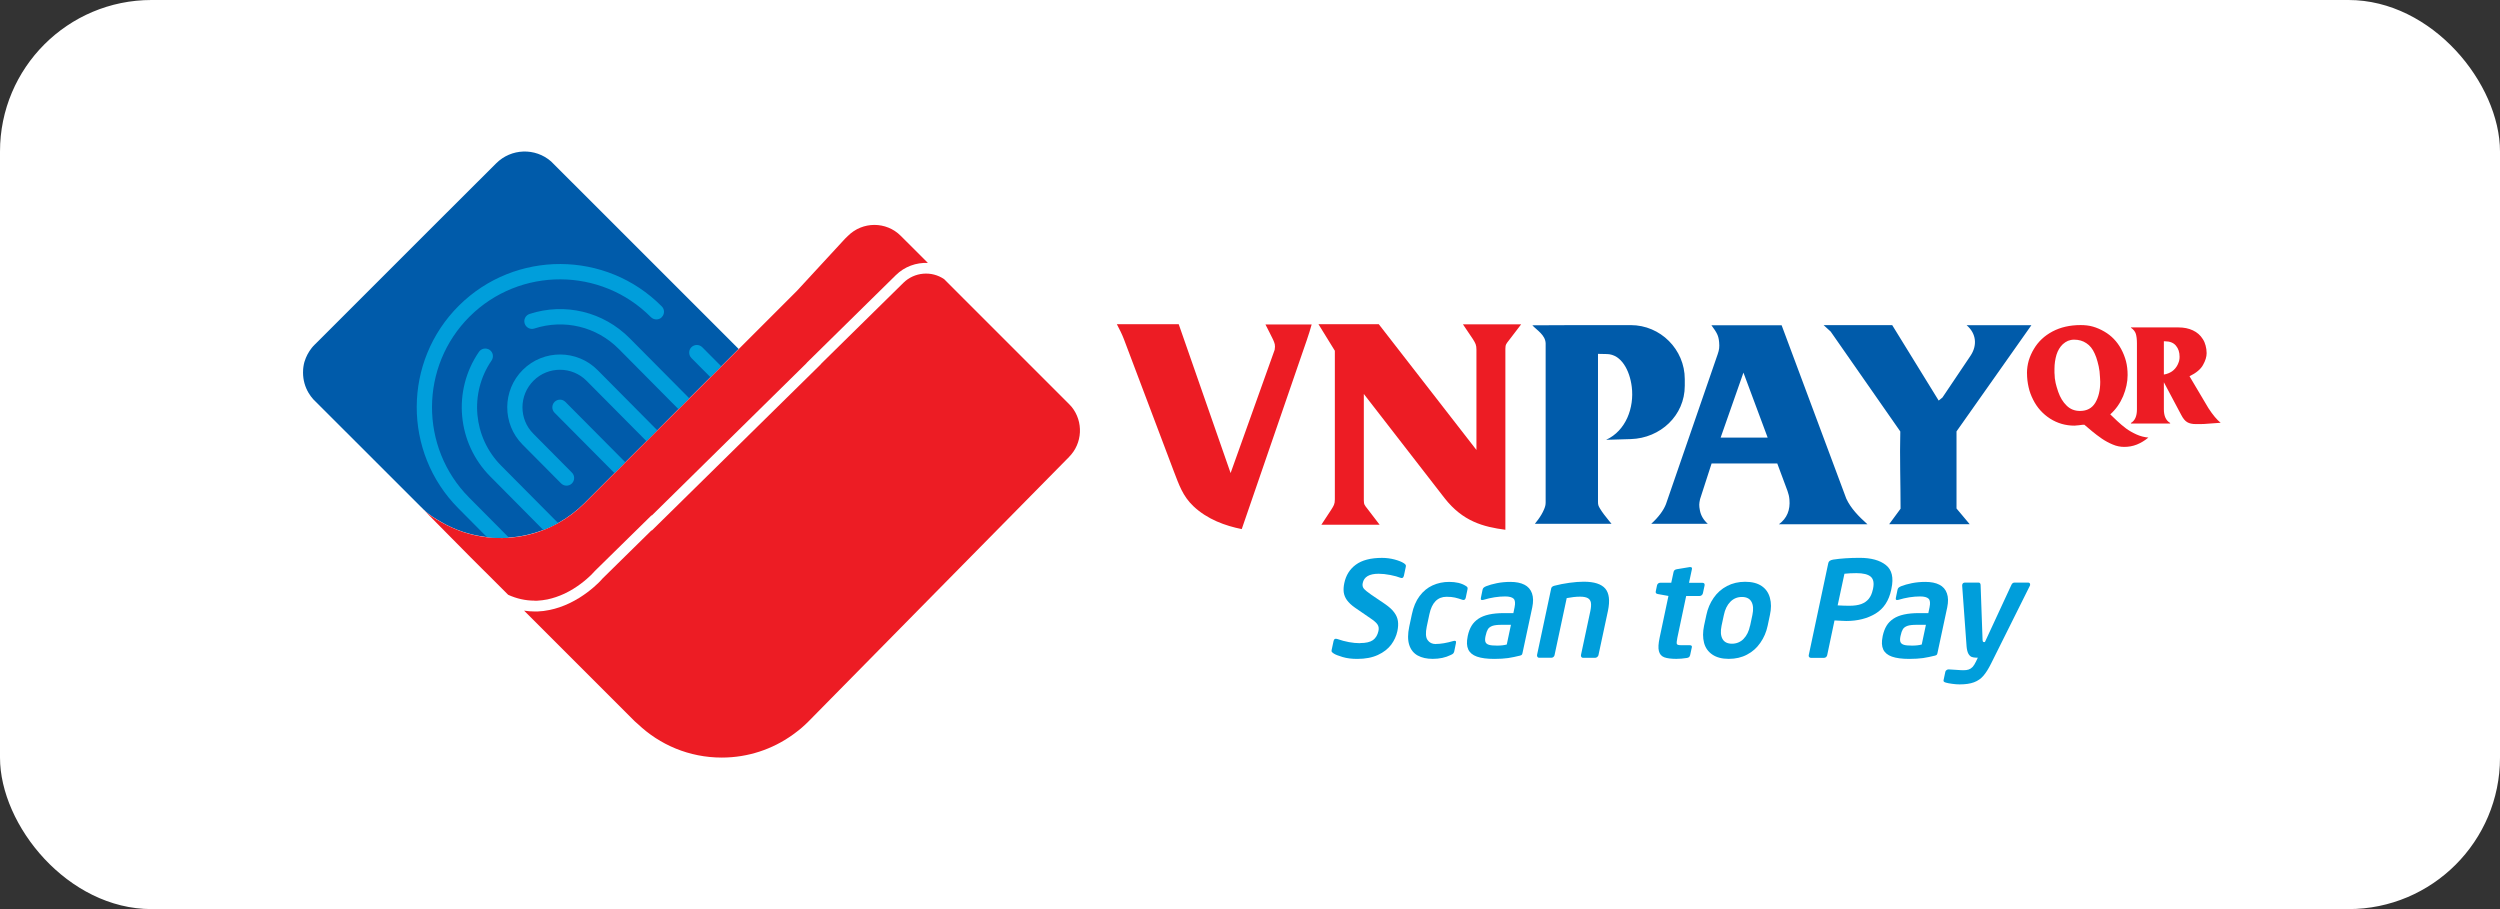 <svg width="66" height="24" viewBox="0 0 66 24" fill="none" xmlns="http://www.w3.org/2000/svg">
<rect x="0" y="0" width="66" height="24" fill="#333333" stroke="none"/>
<rect width="66" height="24" rx="4" fill="white"/>
<path d="M19.5 9.212L17.979 10.733L17.904 10.808L17.421 11.292L17.06 11.653L16.576 12.136L16.501 12.212L16.29 12.422L16.215 12.497L15.502 13.21L15.428 13.285C15.213 13.499 14.977 13.674 14.726 13.812C14.599 13.882 14.469 13.941 14.337 13.992C14.04 14.107 13.73 14.173 13.417 14.193C13.225 14.206 13.03 14.201 12.839 14.177C12.425 14.128 12.02 13.997 11.649 13.781C11.491 13.69 11.328 13.595 11.194 13.46C11.194 13.46 11.193 13.46 11.192 13.46C11.164 13.432 11.133 13.403 11.104 13.373L8.332 10.603L8.273 10.544C8.225 10.492 8.182 10.433 8.145 10.37C8.053 10.214 8 10.033 8 9.837C8 9.807 8 9.776 8.003 9.746C8.006 9.701 8.014 9.658 8.022 9.615C8.026 9.599 8.03 9.581 8.034 9.565C8.035 9.559 8.037 9.551 8.04 9.545C8.08 9.415 8.144 9.292 8.232 9.182C8.256 9.153 8.279 9.126 8.307 9.099L8.356 9.051L11.307 6.1L13.098 4.313C13.497 3.914 14.131 3.896 14.549 4.262L19.5 9.212Z" fill="#005BAA"/>
<path d="M14.113 15.857C13.875 15.857 13.64 15.805 13.416 15.703L12.85 15.137L12.711 15L12.687 14.976L12.423 14.712L11.102 13.376C11.131 13.406 11.162 13.436 11.19 13.464C11.325 13.598 11.489 13.694 11.649 13.786C12.019 14 12.425 14.133 12.838 14.182C13.03 14.206 13.225 14.211 13.416 14.198C13.729 14.179 14.041 14.112 14.336 13.997C14.469 13.946 14.6 13.885 14.726 13.816C14.977 13.678 15.213 13.502 15.427 13.29L15.502 13.214L16.214 12.502L16.29 12.427L16.5 12.216L16.575 12.141L17.059 11.657L17.42 11.296L17.904 10.813L17.979 10.738L21.044 7.673L22.308 6.303C22.308 6.303 22.313 6.298 22.316 6.295L22.385 6.228C22.772 5.841 23.398 5.841 23.782 6.228L24.474 6.919L24.496 6.942C24.19 6.927 23.881 7.037 23.65 7.264L21.307 9.569L21.283 9.597L17.208 13.609L17.201 13.604L15.7 15.078L15.691 15.089C15.691 15.089 15.654 15.131 15.6 15.184C15.481 15.299 15.234 15.516 14.903 15.672C14.753 15.742 14.601 15.793 14.45 15.825C14.36 15.843 14.269 15.854 14.178 15.859H14.11L14.113 15.857Z" fill="#ED1C24"/>
<path d="M28.223 12.065L28.148 12.14L24.828 15.509L21.342 19.048C21.23 19.16 21.115 19.261 20.992 19.35C20.989 19.353 20.982 19.358 20.978 19.361C20.962 19.372 20.944 19.385 20.927 19.398C20.925 19.4 20.923 19.401 20.92 19.403C20.395 19.778 19.75 20 19.055 20C18.196 20 17.416 19.663 16.84 19.115C16.84 19.115 16.839 19.115 16.838 19.114C16.811 19.091 16.785 19.069 16.76 19.045L16.161 18.446L14.476 16.761L13.914 16.199L13.836 16.121C13.927 16.135 14.02 16.143 14.112 16.143H14.191C14.297 16.139 14.405 16.126 14.51 16.103C14.682 16.068 14.856 16.009 15.027 15.928C15.396 15.754 15.671 15.513 15.802 15.385C15.853 15.335 15.891 15.292 15.907 15.273L17.202 14L17.207 14.007L21.663 9.623L21.687 9.594L23.851 7.465C24.141 7.181 24.596 7.143 24.927 7.371L25.439 7.884L28.221 10.666C28.245 10.69 28.269 10.715 28.292 10.742C28.606 11.132 28.582 11.704 28.221 12.065H28.223Z" fill="#ED1C24"/>
<path d="M17.469 8.376C17.391 8.454 17.262 8.451 17.183 8.372C15.87 7.049 13.726 7.042 12.402 8.353C11.08 9.666 11.072 11.811 12.384 13.135L13.413 14.171C13.413 14.171 13.427 14.185 13.43 14.193C13.426 14.193 13.421 14.193 13.416 14.193C13.229 14.206 13.041 14.201 12.854 14.179L12.098 13.417C10.629 11.937 10.637 9.535 12.118 8.066C13.6 6.597 16 6.606 17.469 8.087L17.472 8.09C17.55 8.168 17.549 8.296 17.469 8.374V8.376Z" fill="#009EDB"/>
<path d="M19.04 9.671L18.755 9.957L18.253 9.452C18.175 9.372 18.175 9.244 18.253 9.166C18.333 9.088 18.459 9.088 18.539 9.166L19.039 9.669L19.04 9.671Z" fill="#009EDB"/>
<path d="M14.733 13.809C14.733 13.809 14.726 13.812 14.723 13.813C14.599 13.882 14.473 13.941 14.343 13.991L12.943 12.579C12.066 11.696 11.941 10.313 12.644 9.289C12.706 9.198 12.832 9.174 12.925 9.236C13.018 9.299 13.04 9.425 12.978 9.517C12.384 10.381 12.491 11.549 13.23 12.293L14.733 13.807V13.809Z" fill="#009EDB"/>
<path d="M18.196 10.515L18.189 10.522L17.979 10.733L17.91 10.8L16.335 9.212C15.751 8.623 14.896 8.417 14.106 8.673C14.001 8.708 13.887 8.649 13.852 8.543C13.817 8.436 13.876 8.323 13.981 8.288C14.917 7.984 15.928 8.23 16.621 8.927L18.196 10.514V10.515Z" fill="#009EDB"/>
<path d="M17.352 11.36L17.066 11.646L15.488 10.056C15.103 9.666 14.473 9.664 14.086 10.049C13.698 10.436 13.695 11.065 14.081 11.451L15.099 12.477C15.177 12.555 15.177 12.683 15.099 12.762C15.02 12.841 14.893 12.841 14.813 12.762L13.795 11.737C13.254 11.191 13.257 10.306 13.803 9.763C14.35 9.22 15.236 9.225 15.777 9.771L17.355 11.362L17.352 11.36Z" fill="#009EDB"/>
<path d="M16.508 12.204L16.502 12.21L16.291 12.421L16.222 12.489L14.64 10.896C14.562 10.817 14.562 10.69 14.64 10.61C14.72 10.531 14.847 10.531 14.926 10.61L16.507 12.202L16.508 12.204Z" fill="#009EDB"/>
<path d="M35.909 16.977C36.06 16.977 36.172 16.951 36.246 16.899C36.319 16.846 36.367 16.766 36.391 16.659C36.406 16.592 36.398 16.535 36.367 16.488C36.338 16.442 36.273 16.384 36.171 16.317L35.768 16.04C35.677 15.976 35.607 15.91 35.559 15.843C35.511 15.776 35.484 15.706 35.474 15.632C35.466 15.559 35.471 15.481 35.489 15.396C35.532 15.188 35.634 15.025 35.795 14.907C35.957 14.789 36.185 14.728 36.484 14.728C36.6 14.728 36.712 14.743 36.818 14.771C36.925 14.8 37.004 14.832 37.057 14.866C37.079 14.88 37.097 14.895 37.106 14.907C37.116 14.92 37.119 14.938 37.114 14.96L37.063 15.198C37.051 15.255 37.017 15.273 36.964 15.251C36.905 15.227 36.821 15.203 36.706 15.18C36.592 15.158 36.489 15.147 36.396 15.147C36.15 15.147 36.009 15.228 35.976 15.393C35.963 15.45 35.973 15.498 36.003 15.537C36.033 15.575 36.099 15.629 36.198 15.698L36.567 15.948C36.674 16.022 36.755 16.095 36.808 16.169C36.862 16.242 36.894 16.317 36.905 16.396C36.916 16.472 36.912 16.562 36.891 16.661C36.864 16.79 36.808 16.91 36.727 17.02C36.643 17.13 36.528 17.221 36.378 17.29C36.228 17.36 36.046 17.395 35.831 17.395C35.687 17.395 35.557 17.379 35.446 17.346C35.332 17.312 35.256 17.282 35.214 17.255C35.185 17.236 35.168 17.22 35.16 17.21C35.152 17.199 35.15 17.183 35.155 17.161L35.206 16.923C35.217 16.868 35.251 16.851 35.305 16.87C35.517 16.943 35.717 16.98 35.904 16.98L35.909 16.977Z" fill="#009EDB"/>
<path d="M37.905 17.001C38.036 17.001 38.193 16.974 38.375 16.921C38.427 16.907 38.448 16.926 38.437 16.977L38.391 17.202C38.384 17.224 38.375 17.242 38.362 17.255C38.347 17.268 38.327 17.28 38.296 17.293C38.161 17.36 38.004 17.394 37.824 17.394C37.667 17.394 37.535 17.365 37.428 17.306C37.321 17.247 37.245 17.154 37.204 17.026C37.163 16.899 37.163 16.737 37.204 16.543L37.274 16.215C37.314 16.024 37.381 15.864 37.477 15.736C37.573 15.608 37.688 15.514 37.82 15.454C37.955 15.393 38.1 15.362 38.256 15.362C38.437 15.362 38.581 15.396 38.688 15.463C38.712 15.476 38.727 15.489 38.737 15.501C38.745 15.514 38.748 15.532 38.743 15.554L38.696 15.779C38.684 15.83 38.656 15.85 38.609 15.835C38.538 15.81 38.472 15.79 38.411 15.776C38.351 15.762 38.279 15.755 38.189 15.755C37.953 15.755 37.801 15.909 37.736 16.215L37.666 16.543C37.632 16.709 37.638 16.827 37.688 16.897C37.737 16.967 37.809 17.003 37.905 17.003V17.001Z" fill="#009EDB"/>
<path d="M39.738 15.746C39.554 15.746 39.361 15.776 39.158 15.837C39.105 15.851 39.084 15.832 39.096 15.781L39.14 15.567C39.145 15.544 39.155 15.527 39.169 15.514C39.184 15.5 39.206 15.489 39.235 15.476C39.313 15.445 39.407 15.418 39.517 15.396C39.627 15.374 39.747 15.362 39.872 15.362C40.023 15.362 40.146 15.386 40.244 15.436C40.341 15.485 40.407 15.56 40.444 15.663C40.48 15.765 40.482 15.888 40.452 16.033L40.196 17.231C40.191 17.256 40.185 17.274 40.177 17.284C40.169 17.293 40.153 17.301 40.13 17.308C40.02 17.336 39.915 17.357 39.814 17.373C39.714 17.387 39.592 17.395 39.45 17.395C39.258 17.395 39.105 17.375 38.992 17.335C38.878 17.295 38.802 17.231 38.762 17.145C38.722 17.058 38.717 16.945 38.746 16.805L38.749 16.787C38.771 16.683 38.805 16.594 38.85 16.52C38.894 16.447 38.955 16.386 39.03 16.335C39.107 16.284 39.199 16.247 39.31 16.223C39.42 16.199 39.551 16.186 39.706 16.186H39.953L39.985 16.032C40.008 15.921 39.999 15.846 39.96 15.806C39.92 15.767 39.845 15.746 39.734 15.746H39.738ZM39.779 17.014L39.889 16.495H39.642C39.535 16.495 39.455 16.504 39.401 16.523C39.346 16.543 39.306 16.571 39.281 16.611C39.257 16.651 39.236 16.706 39.222 16.777L39.217 16.798C39.203 16.865 39.203 16.915 39.217 16.95C39.231 16.985 39.262 17.009 39.308 17.023C39.354 17.038 39.428 17.044 39.525 17.044C39.623 17.044 39.709 17.034 39.779 17.015V17.014Z" fill="#009EDB"/>
<path d="M42.201 17.291C42.198 17.309 42.187 17.327 42.169 17.343C42.151 17.358 42.134 17.366 42.115 17.366H41.79C41.771 17.366 41.757 17.358 41.747 17.343C41.738 17.327 41.734 17.311 41.738 17.291L41.985 16.132C42.004 16.039 42.009 15.966 42 15.91C41.99 15.856 41.963 15.816 41.917 15.79C41.87 15.765 41.803 15.752 41.714 15.752C41.607 15.752 41.489 15.765 41.361 15.79L41.041 17.291C41.038 17.312 41.029 17.33 41.011 17.344C40.995 17.358 40.976 17.365 40.955 17.365H40.633C40.612 17.365 40.597 17.357 40.588 17.341C40.578 17.325 40.575 17.309 40.578 17.29L40.952 15.533C40.958 15.5 40.987 15.476 41.038 15.463C41.161 15.431 41.292 15.405 41.431 15.386C41.57 15.367 41.696 15.357 41.811 15.357C42.087 15.357 42.276 15.418 42.38 15.54C42.482 15.661 42.506 15.857 42.45 16.126L42.201 17.288V17.291Z" fill="#009EDB"/>
<path d="M44.614 17.306C44.608 17.341 44.581 17.362 44.536 17.37C44.434 17.386 44.341 17.394 44.255 17.394C44.116 17.394 44.009 17.379 43.935 17.352C43.862 17.323 43.816 17.271 43.795 17.189C43.774 17.109 43.781 16.991 43.814 16.836L44.047 15.733L43.768 15.683C43.721 15.675 43.704 15.651 43.712 15.613L43.745 15.455C43.749 15.436 43.758 15.418 43.774 15.405C43.79 15.391 43.808 15.385 43.828 15.385H44.121L44.183 15.097C44.191 15.059 44.22 15.035 44.269 15.027L44.608 14.971H44.624C44.66 14.971 44.675 14.989 44.667 15.024L44.59 15.386H44.945C44.967 15.386 44.983 15.393 44.993 15.405C45.002 15.418 45.005 15.436 45.001 15.457L44.956 15.664C44.951 15.683 44.941 15.701 44.924 15.714C44.908 15.728 44.889 15.734 44.87 15.734H44.515L44.282 16.838C44.264 16.924 44.26 16.979 44.269 17.001C44.279 17.023 44.314 17.033 44.376 17.033H44.601C44.651 17.033 44.672 17.05 44.665 17.085L44.617 17.307L44.614 17.306Z" fill="#009EDB"/>
<path d="M46.666 16.519C46.631 16.686 46.567 16.836 46.472 16.971C46.38 17.105 46.262 17.209 46.121 17.282C45.981 17.357 45.819 17.394 45.64 17.394C45.462 17.394 45.319 17.357 45.208 17.282C45.096 17.207 45.022 17.103 44.987 16.971C44.952 16.836 44.952 16.686 44.987 16.519L45.048 16.236C45.083 16.068 45.147 15.918 45.24 15.784C45.332 15.65 45.45 15.546 45.593 15.471C45.736 15.396 45.896 15.359 46.073 15.359C46.251 15.359 46.397 15.396 46.508 15.471C46.618 15.546 46.69 15.65 46.726 15.784C46.763 15.918 46.763 16.068 46.726 16.236L46.666 16.519ZM46.203 16.519L46.263 16.236C46.294 16.089 46.287 15.974 46.239 15.888C46.193 15.803 46.108 15.76 45.987 15.76C45.866 15.76 45.763 15.803 45.68 15.888C45.597 15.973 45.54 16.089 45.51 16.236L45.449 16.519C45.419 16.666 45.426 16.781 45.473 16.867C45.519 16.951 45.604 16.994 45.724 16.994C45.843 16.994 45.947 16.951 46.03 16.867C46.113 16.782 46.171 16.666 46.201 16.519H46.203Z" fill="#009EDB"/>
<path d="M49.928 15.57C49.867 15.859 49.73 16.068 49.514 16.199C49.299 16.329 49.041 16.394 48.74 16.394C48.722 16.394 48.681 16.394 48.618 16.389C48.556 16.386 48.516 16.384 48.497 16.383C48.478 16.383 48.455 16.381 48.431 16.38L48.238 17.296C48.233 17.317 48.224 17.333 48.208 17.347C48.192 17.36 48.174 17.367 48.157 17.367H47.805C47.788 17.367 47.773 17.36 47.762 17.346C47.749 17.331 47.746 17.316 47.751 17.296L48.264 14.879C48.27 14.845 48.285 14.821 48.307 14.805C48.329 14.789 48.36 14.78 48.398 14.773C48.597 14.743 48.829 14.727 49.096 14.727C49.398 14.727 49.629 14.791 49.787 14.917C49.947 15.043 49.996 15.251 49.934 15.538L49.928 15.568V15.57ZM49.442 15.57L49.449 15.54C49.479 15.393 49.46 15.289 49.388 15.225C49.316 15.163 49.19 15.131 49.01 15.131C48.896 15.131 48.791 15.136 48.693 15.147L48.514 15.982C48.626 15.988 48.73 15.992 48.824 15.992C48.95 15.992 49.054 15.977 49.137 15.947C49.22 15.916 49.286 15.87 49.335 15.809C49.385 15.747 49.42 15.669 49.441 15.572L49.442 15.57Z" fill="#009EDB"/>
<path d="M50.693 15.746C50.509 15.746 50.316 15.776 50.113 15.837C50.06 15.851 50.039 15.832 50.051 15.781L50.095 15.567C50.1 15.544 50.11 15.527 50.124 15.514C50.139 15.5 50.161 15.489 50.19 15.476C50.268 15.445 50.362 15.418 50.472 15.396C50.583 15.374 50.702 15.362 50.827 15.362C50.978 15.362 51.102 15.386 51.199 15.436C51.296 15.485 51.362 15.56 51.398 15.663C51.435 15.765 51.437 15.888 51.407 16.033L51.151 17.231C51.146 17.256 51.14 17.274 51.132 17.284C51.124 17.293 51.108 17.301 51.086 17.308C50.975 17.336 50.87 17.357 50.769 17.373C50.669 17.387 50.547 17.395 50.405 17.395C50.214 17.395 50.06 17.375 49.947 17.335C49.834 17.295 49.757 17.231 49.717 17.145C49.677 17.058 49.672 16.945 49.701 16.805L49.704 16.787C49.727 16.683 49.76 16.594 49.805 16.52C49.849 16.447 49.91 16.386 49.985 16.335C50.062 16.284 50.154 16.247 50.265 16.223C50.375 16.199 50.506 16.186 50.661 16.186H50.908L50.94 16.032C50.963 15.921 50.955 15.846 50.915 15.806C50.875 15.767 50.8 15.746 50.69 15.746H50.693ZM50.734 17.014L50.844 16.495H50.597C50.49 16.495 50.41 16.504 50.356 16.523C50.301 16.543 50.261 16.571 50.236 16.611C50.212 16.651 50.191 16.706 50.177 16.777L50.172 16.798C50.158 16.865 50.158 16.915 50.172 16.95C50.187 16.985 50.217 17.009 50.263 17.023C50.309 17.038 50.383 17.044 50.48 17.044C50.578 17.044 50.664 17.034 50.734 17.015V17.014Z" fill="#009EDB"/>
<path d="M53.596 15.444C53.594 15.454 53.591 15.46 53.588 15.465L52.565 17.517C52.497 17.654 52.43 17.761 52.363 17.839C52.296 17.918 52.213 17.975 52.114 18.012C52.015 18.05 51.887 18.068 51.733 18.068C51.673 18.068 51.608 18.063 51.538 18.053C51.467 18.044 51.411 18.033 51.371 18.021C51.325 18.009 51.304 17.989 51.309 17.961L51.357 17.735C51.36 17.718 51.37 17.704 51.388 17.691C51.404 17.678 51.423 17.672 51.442 17.672H51.448C51.478 17.672 51.544 17.676 51.641 17.684C51.739 17.692 51.806 17.694 51.84 17.694C51.891 17.694 51.935 17.688 51.974 17.675C52.012 17.662 52.045 17.64 52.076 17.608C52.106 17.576 52.136 17.528 52.165 17.467L52.215 17.362H52.164C52.124 17.362 52.087 17.355 52.053 17.343C52.02 17.33 51.991 17.303 51.966 17.26C51.942 17.216 51.926 17.154 51.918 17.07L51.801 15.46C51.801 15.46 51.801 15.445 51.803 15.436C51.811 15.398 51.836 15.38 51.881 15.38H52.236C52.252 15.38 52.264 15.386 52.274 15.399C52.283 15.412 52.288 15.426 52.288 15.444L52.339 16.873C52.339 16.924 52.349 16.95 52.37 16.95H52.402L53.101 15.441C53.119 15.401 53.146 15.38 53.186 15.38H53.545C53.561 15.38 53.574 15.386 53.585 15.398C53.594 15.41 53.599 15.423 53.594 15.439L53.596 15.444Z" fill="#009EDB"/>
<path fill-rule="evenodd" clip-rule="evenodd" d="M50.166 11.388L48.33 8.754L48.143 8.583H49.954L51.181 10.575L51.28 10.495L52.021 9.393C52.203 9.122 52.179 8.807 51.918 8.585H53.629L51.652 11.389V13.424L52 13.839H49.874L50.175 13.43C50.175 12.752 50.151 12.066 50.168 11.389L50.166 11.388ZM45.179 8.583C45.326 8.785 45.369 8.855 45.385 9.035C45.396 9.16 45.388 9.232 45.348 9.348L43.981 13.31C43.918 13.473 43.785 13.654 43.593 13.828H45.085C44.975 13.73 44.903 13.612 44.877 13.473C44.853 13.345 44.855 13.299 44.882 13.176L45.186 12.236H46.92L47.19 12.961C47.218 13.037 47.234 13.108 47.241 13.189C47.265 13.46 47.179 13.682 46.963 13.841H49.301C49.071 13.636 48.862 13.422 48.742 13.164L47.035 8.587H45.178L45.179 8.583ZM46.666 11.552H45.425L46.027 9.837L46.666 11.552ZM40.452 8.588L41.626 8.583H43.052C43.836 8.583 44.478 9.225 44.478 10.009V10.185C44.478 10.969 43.836 11.568 43.052 11.592L42.402 11.611C42.926 11.37 43.145 10.763 43.079 10.216C43.026 9.776 42.801 9.355 42.424 9.347L42.187 9.342V13.251C42.187 13.328 42.199 13.358 42.239 13.425C42.303 13.532 42.388 13.638 42.475 13.745C42.498 13.772 42.522 13.801 42.544 13.828H40.521C40.551 13.791 40.581 13.753 40.609 13.714C40.669 13.631 40.724 13.542 40.765 13.443C40.791 13.379 40.805 13.333 40.805 13.264V9.064C40.797 8.845 40.58 8.721 40.452 8.587V8.588Z" fill="#005BAA"/>
<path fill-rule="evenodd" clip-rule="evenodd" d="M29.484 8.559H31.118L32.488 12.489L33.651 9.235C33.672 9.109 33.654 9.067 33.606 8.959C33.542 8.826 33.474 8.698 33.408 8.566H34.628C34.556 8.831 34.449 9.123 34.357 9.391L32.782 13.968C32.352 13.882 31.873 13.713 31.503 13.361C31.224 13.096 31.125 12.796 30.987 12.438L29.67 8.951C29.617 8.813 29.553 8.69 29.486 8.561L29.484 8.559ZM36.005 10.401V13.208C36.005 13.322 36.03 13.342 36.101 13.433L36.422 13.853H34.884C34.97 13.721 35.056 13.59 35.144 13.457C35.211 13.349 35.24 13.312 35.24 13.184V9.26L34.807 8.558H36.399L38.978 11.879V9.232C38.978 9.105 38.953 9.064 38.886 8.955C38.8 8.823 38.708 8.695 38.622 8.563H40.158L39.837 8.983C39.767 9.074 39.742 9.094 39.742 9.208V13.986C39.16 13.909 38.619 13.767 38.137 13.151L36.002 10.397L36.005 10.401Z" fill="#ED1C24"/>
<path fill-rule="evenodd" clip-rule="evenodd" d="M53.512 9.853C53.512 9.739 53.528 9.628 53.558 9.521C53.59 9.415 53.635 9.31 53.697 9.209C53.81 9.018 53.973 8.864 54.186 8.751C54.4 8.638 54.646 8.582 54.93 8.582C55.045 8.582 55.155 8.594 55.254 8.623C55.355 8.652 55.454 8.695 55.554 8.753C55.741 8.861 55.888 9.013 55.997 9.211C56.053 9.315 56.096 9.423 56.126 9.535C56.155 9.648 56.169 9.77 56.169 9.902C56.169 10.083 56.129 10.268 56.051 10.458C55.971 10.646 55.859 10.808 55.711 10.939L55.894 11.114C55.968 11.185 56.046 11.249 56.127 11.311C56.211 11.372 56.302 11.424 56.402 11.469C56.503 11.515 56.608 11.542 56.717 11.552C56.621 11.632 56.519 11.693 56.413 11.736C56.305 11.779 56.195 11.798 56.078 11.798C55.979 11.798 55.878 11.779 55.778 11.736C55.676 11.694 55.58 11.642 55.49 11.581C55.395 11.515 55.308 11.45 55.232 11.386L55.027 11.213C55.013 11.213 54.995 11.213 54.971 11.215C54.947 11.217 54.92 11.22 54.888 11.226L54.765 11.237C54.531 11.237 54.317 11.175 54.123 11.052C53.932 10.929 53.78 10.763 53.675 10.552C53.622 10.448 53.58 10.338 53.555 10.222C53.528 10.104 53.513 9.982 53.513 9.854L53.512 9.853ZM54.24 9.861C54.24 9.942 54.249 10.027 54.269 10.113C54.283 10.174 54.305 10.252 54.337 10.345C54.389 10.492 54.462 10.615 54.558 10.707C54.654 10.803 54.772 10.849 54.912 10.849C55.094 10.849 55.228 10.777 55.315 10.634C55.401 10.49 55.446 10.306 55.446 10.081C55.446 10.024 55.438 9.93 55.428 9.805C55.415 9.711 55.398 9.624 55.375 9.548C55.353 9.466 55.329 9.396 55.3 9.335C55.246 9.212 55.174 9.121 55.081 9.061C54.99 8.998 54.88 8.967 54.756 8.967C54.698 8.967 54.644 8.978 54.594 8.998C54.547 9.018 54.499 9.05 54.457 9.088C54.382 9.16 54.326 9.254 54.291 9.366C54.258 9.479 54.238 9.604 54.238 9.736V9.859L54.24 9.861ZM57.126 9.888C57.207 9.875 57.279 9.846 57.34 9.805C57.402 9.762 57.451 9.704 57.487 9.634C57.504 9.601 57.517 9.565 57.528 9.53C57.538 9.494 57.541 9.457 57.541 9.418C57.541 9.302 57.511 9.204 57.445 9.126C57.383 9.05 57.285 9.01 57.156 9.01H57.126V9.888ZM57.126 10.091V10.805C57.126 10.982 57.181 11.103 57.292 11.166V11.181H56.257V11.166C56.361 11.107 56.415 10.988 56.415 10.809V9.062C56.415 8.957 56.404 8.872 56.386 8.813C56.367 8.753 56.324 8.698 56.257 8.652V8.644H57.514C57.654 8.644 57.78 8.669 57.891 8.721C58.002 8.773 58.09 8.848 58.154 8.952C58.188 9.003 58.212 9.061 58.228 9.123C58.245 9.184 58.255 9.252 58.255 9.323C58.255 9.418 58.224 9.521 58.16 9.634C58.1 9.746 57.98 9.846 57.803 9.933L58.301 10.773C58.419 10.955 58.528 11.084 58.625 11.161L58.188 11.193L58.077 11.196H57.975C57.876 11.196 57.8 11.18 57.742 11.145C57.686 11.113 57.632 11.047 57.584 10.953L57.126 10.091Z" fill="#ED1C24"/>
</svg>

